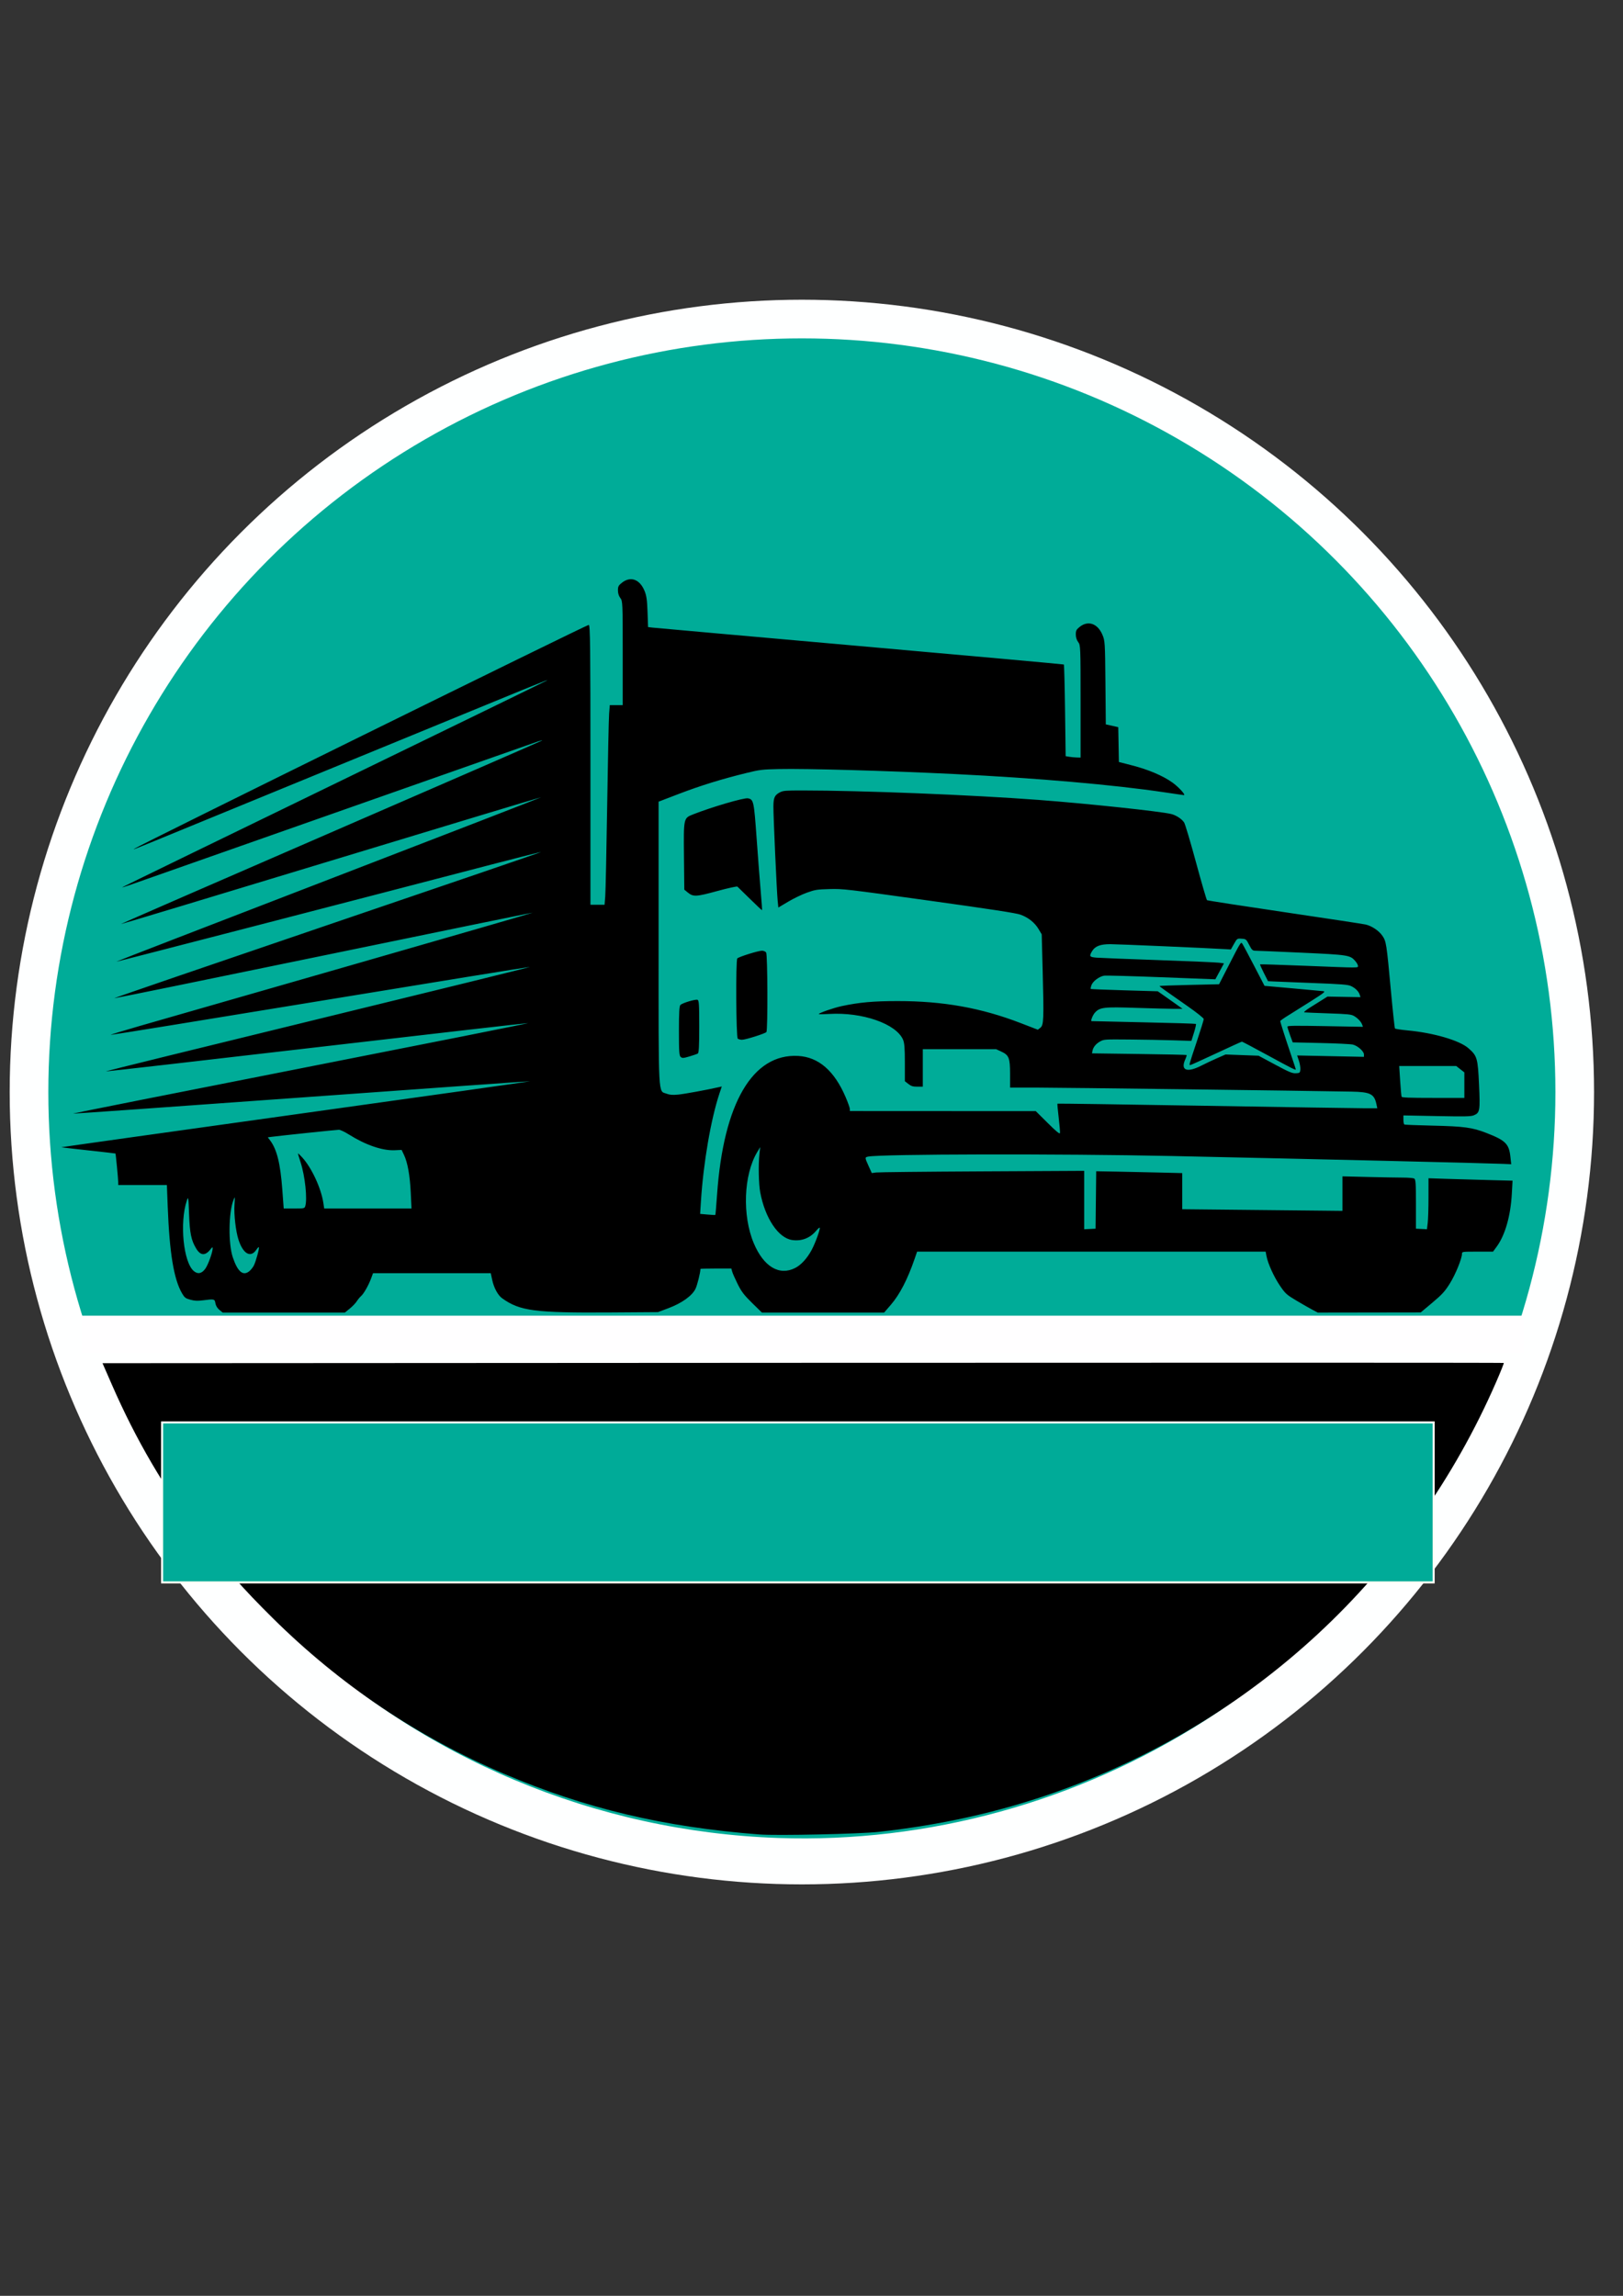 <?xml version="1.0" encoding="UTF-8" standalone="no"?>
<!-- Created with Inkscape (http://www.inkscape.org/) -->

<svg
   xmlns:dc="http://purl.org/dc/elements/1.1/"
   xmlns:cc="http://creativecommons.org/ns#"
   xmlns:rdf="http://www.w3.org/1999/02/22-rdf-syntax-ns#"
   xmlns:svg="http://www.w3.org/2000/svg"
   xmlns="http://www.w3.org/2000/svg"
   xmlns:sodipodi="http://sodipodi.sourceforge.net/DTD/sodipodi-0.dtd"
   xmlns:inkscape="http://www.inkscape.org/namespaces/inkscape"
   width="210mm"
   height="297mm"
   viewBox="0 0 210 297"
   version="1.1"
   id="svg4569"
   inkscape:export-filename="/home/lider/Descargas/test.png"
   inkscape:export-xdpi="96"
   inkscape:export-ydpi="96"
   inkscape:version="0.92.5 (2060ec1f9f, 2020-04-08)"
   sodipodi:docname="dibujo.svg">
  <rect x="0" y="0" width="210" height="297" fill="#333333" stroke="none"/>
  <defs
     id="defs4563" />
  <sodipodi:namedview
     id="base"
     pagecolor="#ffffff"
     bordercolor="#666666"
     borderopacity="1.0"
     inkscape:pageopacity="0.0"
     inkscape:pageshadow="2"
     inkscape:zoom="1"
     inkscape:cx="328.40157"
     inkscape:cy="582.7645"
     inkscape:document-units="mm"
     inkscape:current-layer="layer1"
     showgrid="true"
     inkscape:window-width="1920"
     inkscape:window-height="1055"
     inkscape:window-x="0"
     inkscape:window-y="1080"
     inkscape:window-maximized="1">
    <inkscape:grid
       type="xygrid"
       id="grid5116" />
  </sodipodi:namedview>
  <g
     inkscape:label="Capa 1"
     inkscape:groupmode="layer"
     id="layer1">
    <circle
       style="fill:#00ac98;fill-opacity:1;stroke:#feffff;stroke-width:5;stroke-linejoin:bevel;stroke-miterlimit:4;stroke-dasharray:none;stroke-opacity:1"
       id="path4571"
       cx="103.754"
       cy="141.274"
       r="100"
       inkscape:export-xdpi="96"
       inkscape:export-ydpi="96" />
    <path
       style="fill:#00ac98;fill-opacity:1;stroke:#feffff;stroke-width:9.545;stroke-linejoin:bevel;stroke-miterlimit:4;stroke-dasharray:none;stroke-opacity:1"
       d="M 379.943,902.026 C 289.473,898.92 203.018,862.589 138.011,800.358 100.627,764.57 71.783,722.564 52.165,675.336 50.434,671.169 48.532,666.453 47.938,664.856 l -1.079,-2.904 H 392.106 737.353 l -0.351,1.136 c -0.748,2.423 -5.338,13.605 -8.515,20.744 -29.149,65.492 -77.57,121.772 -137.952,160.34 -62.695,40.046 -136.748,60.39 -210.591,57.854 z"
       id="path5122"
       inkscape:connector-curvature="0"
       transform="scale(0.265)" />
    <path
       style="fill:#000000;fill-opacity:1;stroke:none;stroke-width:3.607;stroke-linejoin:bevel;stroke-miterlimit:4;stroke-dasharray:none;stroke-opacity:1"
       d="m 98.271,237.318 c -12.419,-0.96 -22.46,-3.344 -33.033,-7.841 -11.195,-4.762 -21.215,-11.503 -29.961,-20.159 -3.873,-3.833 -6.247,-6.527 -9.292,-10.548 -4.731,-6.245 -8.388,-12.489 -11.519,-19.665 L 13.264,176.35 103.888,176.302 c 49.843,-0.026 90.652,-0.02 90.687,0.014 0.034,0.034 -0.408,1.142 -0.983,2.463 -10.914,25.064 -31.503,44.157 -57.352,53.184 -7.122,2.487 -14.474,4.125 -22.532,5.019 -2.459,0.273 -13.222,0.507 -15.436,0.335 z"
       id="path5130"
       inkscape:connector-curvature="0" />
    <flowRoot
       xml:space="preserve"
       id="flowRoot6918"
       style="fill:black;stroke:none;stroke-opacity:1;stroke-width:1px;stroke-linejoin:miter;stroke-linecap:butt;fill-opacity:1;font-family:sans-serif;font-style:normal;font-weight:normal;font-size:40px;line-height:125%;letter-spacing:0px;word-spacing:0px"><flowRegion
         id="flowRegion6920"><rect
           id="rect6922"
           width="460"
           height="80"
           x="120"
           y="682.52" /></flowRegion><flowPara
         id="flowPara6924" /></flowRoot>    <flowRoot
       xml:space="preserve"
       id="flowRoot6926"
       style="fill:black;stroke:none;stroke-opacity:1;stroke-width:1px;stroke-linejoin:miter;stroke-linecap:butt;fill-opacity:1;font-family:sans-serif;font-style:normal;font-weight:normal;font-size:40px;line-height:125%;letter-spacing:0px;word-spacing:0px"><flowRegion
         id="flowRegion6928"><rect
           id="rect6930"
           width="600"
           height="90"
           x="90"
           y="662.52" /></flowRegion><flowPara
         id="flowPara6932" /></flowRoot>    <path
       style="fill:none;fill-opacity:1;fill-rule:evenodd;stroke:#fffeff;stroke-width:4.88;stroke-linecap:butt;stroke-linejoin:miter;stroke-miterlimit:4;stroke-dasharray:none;stroke-opacity:1"
       d="m 10.583,172.646 c 186.531,0 186.531,0 186.531,0"
       id="path5120"
       inkscape:connector-curvature="0"
       inkscape:export-xdpi="96"
       inkscape:export-ydpi="96" />
    <path
       style="fill:#000000;stroke-width:0.137"
       d="m 28.386,169.451 c -0.27,-0.221 -0.46,-0.535 -0.513,-0.849 -0.097,-0.564 -0.14,-0.574 -1.628,-0.383 -0.697,0.089 -1.04,0.073 -1.604,-0.078 -0.632,-0.169 -0.76,-0.266 -1.085,-0.823 -1.065,-1.825 -1.627,-5.224 -1.857,-11.251 l -0.106,-2.759 h -3.147 -3.147 l -6.43e-4,-0.334 c -8.19e-4,-0.424 -0.317,-3.715 -0.36,-3.749 -0.018,-0.014 -1.596,-0.196 -3.506,-0.404 -1.911,-0.208 -3.489,-0.391 -3.507,-0.405 -0.018,-0.014 13.637,-1.933 30.345,-4.263 16.708,-2.33 30.357,-4.254 30.331,-4.274 -0.026,-0.021 -13.3,0.92 -29.498,2.09 -16.198,1.17 -29.536,2.113 -29.64,2.095 -0.104,-0.018 13.146,-2.652 29.445,-5.854 16.299,-3.202 29.54,-5.836 29.425,-5.854 -0.116,-0.018 -12.423,1.388 -27.351,3.124 -14.927,1.737 -27.204,3.141 -27.282,3.121 -0.077,-0.02 12.266,-3.061 27.429,-6.758 15.163,-3.697 27.509,-6.737 27.435,-6.756 -0.074,-0.019 -12.275,1.958 -27.114,4.395 -14.839,2.436 -27.04,4.414 -27.115,4.394 -0.074,-0.019 1.591,-0.531 3.701,-1.138 2.11,-0.606 14.435,-4.147 27.388,-7.869 12.954,-3.722 23.532,-6.782 23.508,-6.802 -0.025,-0.019 -12.189,2.471 -27.033,5.535 -14.844,3.064 -27.047,5.555 -27.119,5.537 -0.072,-0.018 12.284,-4.256 27.456,-9.418 15.173,-5.162 27.652,-9.43 27.731,-9.483 0.079,-0.054 -2.566,0.61 -5.878,1.474 -17.905,4.673 -49.009,12.725 -49.045,12.697 -0.023,-0.018 12.344,-4.802 27.482,-10.632 15.138,-5.83 27.502,-10.616 27.476,-10.636 -0.026,-0.021 -12.256,3.671 -27.177,8.203 -14.921,4.532 -27.152,8.223 -27.179,8.201 -0.027,-0.021 12.186,-5.348 27.141,-11.836 14.955,-6.488 27.26,-11.847 27.345,-11.909 0.085,-0.061 -0.159,-0.006 -0.541,0.123 -0.508,0.171 -41.078,14.438 -52.824,18.576 -0.596,0.21 -1.013,0.331 -0.928,0.269 0.085,-0.062 12.44,-6.077 27.456,-13.366 15.016,-7.29 27.371,-13.306 27.456,-13.37 0.236,-0.177 0.439,-0.26 -26.838,10.945 -28.379,11.658 -26.741,10.99 -26.528,10.82 0.467,-0.373 58.617,-29.015 58.797,-28.961 0.182,0.055 0.215,2.831 0.215,18.138 v 18.073 h 0.914 0.914 l 0.088,-1.122 c 0.048,-0.617 0.161,-5.924 0.25,-11.794 0.089,-5.87 0.202,-11.177 0.25,-11.794 l 0.088,-1.122 h 0.836 0.836 v -6.728 c 0,-6.51 -0.01,-6.741 -0.309,-7.125 -0.196,-0.252 -0.309,-0.612 -0.309,-0.985 -4.61e-4,-0.508 0.072,-0.645 0.525,-1 1.107,-0.868 2.287,-0.447 2.906,1.038 0.264,0.635 0.344,1.183 0.398,2.75 l 0.068,1.957 0.565,0.067 c 0.31,0.037 12.398,1.113 26.861,2.392 14.463,1.279 26.331,2.351 26.373,2.382 0.043,0.032 0.112,2.713 0.155,5.958 l 0.077,5.901 0.464,0.078 c 0.255,0.043 0.69,0.084 0.967,0.092 l 0.503,0.014 v -7.273 c 0,-7.055 -0.009,-7.285 -0.309,-7.67 -0.196,-0.252 -0.309,-0.612 -0.309,-0.985 -4.6e-4,-0.508 0.072,-0.645 0.525,-1 1.075,-0.843 2.293,-0.415 2.91,1.022 0.336,0.783 0.349,0.985 0.397,6.209 l 0.049,5.4 0.805,0.18 0.805,0.18 0.042,2.253 0.042,2.253 1.754,0.452 c 2.076,0.535 3.937,1.328 5.163,2.199 0.794,0.564 1.772,1.633 1.495,1.633 -0.06,0 -1.195,-0.163 -2.523,-0.362 -6.46,-0.968 -16.547,-1.846 -27.164,-2.364 -8.76,-0.427 -19.188,-0.723 -22.738,-0.644 -2.152,0.048 -2.455,0.084 -4.176,0.507 -3.203,0.785 -5.939,1.631 -8.701,2.688 l -2.668,1.022 v 18.311 c 0,20.395 -0.071,19.059 1.031,19.469 0.423,0.157 0.754,0.183 1.496,0.116 0.775,-0.07 3.745,-0.614 5.312,-0.973 l 0.336,-0.077 -0.297,0.891 c -1.112,3.337 -2.082,8.977 -2.399,13.941 l -0.105,1.65 0.964,0.086 c 0.53,0.047 0.982,0.069 1.004,0.048 0.022,-0.021 0.123,-1.211 0.224,-2.645 0.83,-11.813 4.603,-18.253 10.498,-17.922 2.639,0.148 4.684,1.926 6.141,5.34 0.299,0.7 0.543,1.389 0.543,1.531 v 0.258 l 12.027,0.006 12.027,0.006 1.547,1.536 c 1.116,1.108 1.558,1.469 1.586,1.298 0.022,-0.131 -0.054,-1.029 -0.169,-1.996 -0.114,-0.967 -0.187,-1.779 -0.16,-1.805 0.026,-0.026 8.629,0.099 19.117,0.276 10.488,0.177 19.789,0.321 20.669,0.32 l 1.599,-0.003 -0.109,-0.515 c -0.283,-1.337 -0.788,-1.592 -3.244,-1.637 -6.401,-0.119 -37.593,-0.516 -40.566,-0.516 l -3.596,3.4e-4 v -1.77 c 0,-2.077 -0.144,-2.438 -1.155,-2.903 l -0.651,-0.299 h -4.743 -4.743 v 2.425 2.425 h -0.708 c -0.576,0 -0.792,-0.066 -1.16,-0.354 l -0.452,-0.354 v -2.413 c 0,-1.864 -0.055,-2.539 -0.24,-2.966 -0.892,-2.054 -5.262,-3.574 -9.541,-3.321 -0.745,0.044 -1.355,0.052 -1.355,0.017 0,-0.142 1.915,-0.808 2.97,-1.033 2.278,-0.486 4.093,-0.649 7.239,-0.65 5.88,-0.003 10.792,0.876 15.912,2.848 l 2.222,0.856 0.33,-0.259 c 0.428,-0.336 0.459,-1.105 0.294,-7.347 l -0.125,-4.73 -0.402,-0.677 c -0.502,-0.847 -1.343,-1.515 -2.362,-1.877 -0.569,-0.202 -3.849,-0.704 -11.847,-1.816 -10.724,-1.49 -11.114,-1.535 -12.839,-1.488 -1.63,0.045 -1.876,0.084 -2.939,0.466 -0.638,0.229 -1.729,0.756 -2.424,1.17 l -1.264,0.752 -0.088,-0.873 c -0.119,-1.187 -0.559,-10.929 -0.551,-12.212 0.007,-1.136 0.162,-1.467 0.857,-1.826 0.399,-0.206 0.74,-0.234 2.851,-0.234 7.706,0.002 21.898,0.568 30.55,1.219 6.331,0.476 15.809,1.482 17.212,1.828 0.64,0.158 1.369,0.635 1.672,1.094 0.129,0.195 0.821,2.518 1.538,5.161 0.717,2.644 1.358,4.845 1.423,4.893 0.066,0.048 4.609,0.75 10.096,1.561 5.487,0.811 10.192,1.527 10.454,1.592 0.799,0.198 1.686,0.795 2.13,1.435 0.51,0.735 0.546,0.965 1.121,7.198 0.238,2.586 0.472,4.75 0.519,4.809 0.047,0.059 0.781,0.173 1.632,0.252 3.373,0.315 6.711,1.291 7.868,2.299 1.137,0.992 1.218,1.269 1.377,4.714 0.156,3.383 0.11,3.651 -0.684,3.972 -0.378,0.153 -1.097,0.168 -4.773,0.096 l -4.329,-0.084 v 0.558 c 0,0.307 0.058,0.586 0.128,0.62 0.07,0.034 1.689,0.098 3.596,0.141 4.135,0.094 5.181,0.236 7.026,0.954 2.459,0.957 2.912,1.405 3.092,3.056 l 0.107,0.985 -1.058,-0.048 c -1.955,-0.089 -24.517,-0.623 -42.9,-1.016 -14.354,-0.307 -37.685,-0.26 -39.251,0.078 -0.437,0.094 -0.435,0.119 0.064,1.221 l 0.412,0.909 0.555,-0.077 c 0.305,-0.042 6.489,-0.108 13.742,-0.145 l 13.187,-0.068 v 3.779 3.779 l 0.735,-0.037 0.735,-0.037 0.041,-3.715 0.041,-3.715 2.743,0.049 c 1.509,0.027 4.014,0.081 5.566,0.12 l 2.823,0.071 v 2.337 2.337 l 7.541,0.076 c 4.147,0.042 8.811,0.09 10.364,0.106 l 2.823,0.03 v -2.233 -2.233 l 3.273,0.08 c 1.8,0.044 3.836,0.081 4.524,0.082 0.688,9.1e-4 1.356,0.054 1.483,0.117 0.197,0.098 0.232,0.602 0.232,3.303 v 3.187 l 0.712,0.036 0.712,0.036 0.099,-0.825 c 0.055,-0.453 0.1,-1.937 0.1,-3.297 l 0.002,-2.473 2.282,0.076 c 1.255,0.042 3.701,0.112 5.437,0.156 l 3.155,0.08 -0.095,1.71 c -0.159,2.87 -0.871,5.349 -1.963,6.834 l -0.468,0.637 h -2.008 c -1.979,0 -2.008,0.004 -2.008,0.273 -0.002,0.614 -0.831,2.656 -1.555,3.821 -0.648,1.045 -1.013,1.446 -2.277,2.507 l -1.505,1.263 -6.664,0.01 -6.664,0.01 -0.684,-0.362 c -0.376,-0.199 -1.306,-0.731 -2.066,-1.182 -1.273,-0.756 -1.44,-0.906 -2.127,-1.912 -0.781,-1.143 -1.568,-2.872 -1.754,-3.85 l -0.109,-0.576 h -22.55 -22.549 l -0.324,0.94 c -0.912,2.651 -1.924,4.604 -3.079,5.942 l -0.863,1 h -7.906 -7.906 l -1.27,-1.243 c -1.044,-1.022 -1.377,-1.459 -1.873,-2.456 -0.331,-0.667 -0.65,-1.39 -0.708,-1.607 l -0.106,-0.394 h -1.999 c -1.1,10e-6 -1.999,0.023 -1.999,0.052 0,0.445 -0.405,2.08 -0.634,2.56 -0.432,0.906 -1.76,1.861 -3.496,2.515 l -1.362,0.513 -6.11,0.042 c -9.844,0.068 -11.758,-0.182 -14.062,-1.836 -0.541,-0.388 -1.062,-1.35 -1.278,-2.359 L 63.5,164.708 h -7.616 -7.616 l -0.252,0.679 c -0.333,0.899 -0.954,1.988 -1.307,2.291 -0.156,0.134 -0.403,0.435 -0.55,0.668 -0.147,0.233 -0.552,0.656 -0.901,0.94 l -0.634,0.515 H 36.72 28.814 Z m -1.807,-5.343 c 0.365,-0.52 0.937,-2.113 0.938,-2.613 4.64e-4,-0.198 -0.051,-0.176 -0.283,0.121 -0.679,0.871 -1.292,0.834 -1.86,-0.114 -0.635,-1.06 -0.821,-1.965 -0.911,-4.434 -0.081,-2.244 -0.096,-2.334 -0.289,-1.758 -0.958,2.861 -0.447,7.997 0.908,9.128 0.521,0.435 1.04,0.321 1.496,-0.329 z m 5.701,0.326 c 0.181,-0.151 0.43,-0.465 0.554,-0.697 0.263,-0.494 0.762,-2.308 0.657,-2.39 -0.039,-0.031 -0.182,0.111 -0.316,0.315 -0.728,1.104 -1.711,0.566 -2.31,-1.266 -0.36,-1.1 -0.608,-3.257 -0.524,-4.54 0.073,-1.109 0.068,-1.132 -0.133,-0.616 -0.639,1.637 -0.683,5.643 -0.082,7.428 0.632,1.875 1.334,2.451 2.154,1.767 z m 70.609,-0.402 c 0.772,-0.395 1.55,-1.247 2.135,-2.339 0.486,-0.907 1.159,-2.779 1.033,-2.878 -0.038,-0.03 -0.25,0.161 -0.472,0.424 -0.794,0.94 -1.884,1.355 -3.096,1.176 -1.783,-0.262 -3.495,-2.823 -4.124,-6.167 -0.199,-1.057 -0.251,-3.568 -0.103,-4.941 l 0.098,-0.91 -0.391,0.653 c -1.755,2.934 -1.949,8.201 -0.433,11.794 1.279,3.031 3.302,4.236 5.352,3.187 z m -63.402,-7.964 c 0.307,-0.899 -0.013,-3.943 -0.603,-5.729 -0.198,-0.6 -0.342,-1.104 -0.32,-1.122 0.022,-0.017 0.265,0.214 0.54,0.515 1.222,1.334 2.454,3.994 2.739,5.911 l 0.104,0.697 h 5.648 5.648 l -0.095,-2.031 c -0.104,-2.232 -0.405,-3.918 -0.876,-4.906 l -0.306,-0.642 -0.901,0.04 c -1.589,0.07 -3.762,-0.678 -5.932,-2.043 -0.528,-0.332 -1.105,-0.604 -1.282,-0.603 -0.31,9.2e-4 -7.689,0.773 -8.706,0.911 l -0.494,0.067 0.3,0.398 c 0.875,1.162 1.327,2.986 1.577,6.354 l 0.182,2.456 h 1.342 c 1.261,0 1.347,-0.017 1.435,-0.273 z M 189.473,140.38 v -1.649 l -0.526,-0.412 -0.526,-0.412 -3.689,-5e-5 -3.689,-4e-5 0.123,1.91 c 0.068,1.051 0.153,1.978 0.188,2.062 0.05,0.116 1.009,0.152 4.092,0.152 h 4.027 z m -21.222,-2.008 c 0.026,-0.244 -0.057,-0.756 -0.184,-1.137 l -0.231,-0.693 4.322,0.089 4.322,0.089 v -0.312 c 0,-0.407 -0.806,-1.121 -1.439,-1.275 -0.272,-0.066 -2.134,-0.157 -4.136,-0.202 l -3.642,-0.082 -0.342,-0.934 c -0.188,-0.514 -0.342,-1.007 -0.342,-1.096 0,-0.133 0.861,-0.146 4.887,-0.073 l 4.887,0.089 -0.105,-0.284 c -0.143,-0.387 -0.558,-0.827 -1.052,-1.116 -0.36,-0.211 -0.779,-0.254 -3.316,-0.34 -1.597,-0.055 -2.999,-0.113 -3.116,-0.13 -0.117,-0.017 0.225,-0.304 0.76,-0.637 0.535,-0.334 1.257,-0.786 1.604,-1.005 l 0.632,-0.399 2.135,0.038 2.135,0.038 -0.092,-0.306 c -0.131,-0.434 -0.573,-0.876 -1.134,-1.133 -0.408,-0.187 -1.163,-0.247 -4.934,-0.391 -2.449,-0.093 -4.755,-0.185 -5.126,-0.203 l -0.674,-0.034 -0.543,-1.067 c -0.299,-0.587 -0.517,-1.086 -0.486,-1.111 0.032,-0.024 2.633,0.058 5.781,0.183 7.276,0.289 6.883,0.288 6.883,0.011 0,-0.124 -0.157,-0.405 -0.348,-0.626 -0.665,-0.767 -0.886,-0.801 -6.999,-1.08 -3.063,-0.14 -5.743,-0.254 -5.955,-0.254 -0.33,-1.2e-4 -0.444,-0.112 -0.774,-0.757 -0.372,-0.726 -0.412,-0.758 -0.975,-0.795 -0.581,-0.038 -0.592,-0.03 -0.991,0.678 l -0.403,0.716 -0.709,-0.043 c -2.229,-0.137 -13.962,-0.645 -14.887,-0.645 -1.294,0 -1.968,0.257 -2.357,0.899 -0.409,0.675 -0.344,0.773 0.564,0.847 0.447,0.037 4.049,0.179 8.005,0.317 3.956,0.138 7.485,0.289 7.842,0.336 l 0.65,0.086 -0.558,1.031 -0.558,1.031 -6.975,-0.269 c -3.836,-0.148 -7.172,-0.239 -7.412,-0.201 -0.631,0.099 -1.465,0.723 -1.643,1.231 -0.085,0.241 -0.126,0.46 -0.091,0.488 0.035,0.027 1.999,0.106 4.366,0.175 l 4.302,0.125 0.619,0.43 c 0.34,0.236 1.064,0.747 1.608,1.135 l 0.989,0.706 -1.144,-9.2e-4 c -0.629,-4.6e-4 -2.825,-0.057 -4.879,-0.125 -4.161,-0.139 -4.688,-0.078 -5.317,0.615 -0.279,0.307 -0.584,1.068 -0.441,1.102 0.032,0.008 3.064,0.077 6.738,0.154 3.674,0.077 6.718,0.17 6.765,0.206 0.047,0.037 -0.066,0.546 -0.25,1.131 l -0.335,1.065 -2.33,-0.074 c -1.282,-0.041 -3.827,-0.087 -5.656,-0.103 -3.263,-0.028 -3.335,-0.023 -3.831,0.254 -0.544,0.304 -0.899,0.749 -0.987,1.233 l -0.055,0.303 6.085,0.082 c 3.347,0.045 6.114,0.105 6.15,0.133 0.036,0.028 -0.04,0.285 -0.169,0.57 -0.638,1.418 0.208,1.753 2.059,0.814 0.568,-0.288 1.51,-0.732 2.094,-0.988 l 1.061,-0.465 2.136,0.08 2.136,0.08 2.139,1.148 c 1.807,0.97 2.223,1.144 2.68,1.12 0.504,-0.025 0.545,-0.058 0.589,-0.471 z m -4.141,-1.811 c -1.826,-0.994 -3.363,-1.808 -3.415,-1.808 -0.052,0 -1.551,0.682 -3.331,1.515 -1.78,0.833 -3.288,1.516 -3.352,1.516 -0.175,9.2e-4 -0.179,0.016 0.813,-2.958 0.51,-1.527 0.927,-2.874 0.927,-2.992 0,-0.123 -0.909,-0.848 -2.127,-1.696 -2.901,-2.021 -3.596,-2.52 -3.596,-2.581 0,-0.028 1.734,-0.092 3.853,-0.14 l 3.853,-0.089 1.127,-2.199 c 1.689,-3.297 1.696,-3.308 1.876,-3.056 0.084,0.117 0.766,1.394 1.516,2.838 l 1.363,2.624 3.609,0.323 c 1.985,0.177 3.78,0.342 3.988,0.366 0.328,0.037 0.122,0.206 -1.53,1.256 -1.05,0.667 -2.386,1.506 -2.97,1.864 -0.584,0.358 -1.061,0.696 -1.061,0.75 0,0.135 0.624,2.09 1.383,4.334 0.345,1.02 0.628,1.879 0.628,1.91 0,0.14 -0.438,-0.079 -3.552,-1.775 z m -76.028,0.179 c -0.2,-0.157 -0.236,-0.675 -0.236,-3.367 0,-2.365 0.05,-3.23 0.193,-3.369 0.263,-0.254 1.912,-0.752 2.202,-0.665 0.201,0.06 0.234,0.547 0.234,3.455 0,2.565 -0.047,3.412 -0.193,3.5 -0.106,0.063 -0.592,0.231 -1.079,0.373 -0.794,0.232 -0.91,0.239 -1.121,0.073 z m 7.374,-2.375 c -0.215,-0.168 -0.27,-10.113 -0.058,-10.375 0.165,-0.203 2.706,-1 3.19,-1 0.221,0 0.451,0.1 0.544,0.235 0.191,0.279 0.222,10.053 0.033,10.286 -0.16,0.198 -2.7,1 -3.165,1 -0.197,0 -0.442,-0.066 -0.544,-0.146 z m 1.591,-18.072 c -0.832,-0.819 -1.567,-1.537 -1.633,-1.596 -0.067,-0.059 -1.233,0.198 -2.607,0.573 -2.758,0.753 -3.106,0.77 -3.827,0.179 l -0.438,-0.359 -0.044,-4.291 c -0.051,-4.971 -0.054,-4.957 1.154,-5.435 2.403,-0.951 6.616,-2.186 7.118,-2.088 0.739,0.145 0.784,0.349 1.128,5.159 0.179,2.501 0.419,5.612 0.533,6.913 0.114,1.301 0.19,2.38 0.168,2.399 -0.022,0.019 -0.72,-0.636 -1.552,-1.455 z"
       id="path7105"
       inkscape:connector-curvature="0" />
    <flowRoot
       xml:space="preserve"
       id="flowRoot6934"
       style="font-style:normal;font-weight:normal;font-size:40px;line-height:125%;font-family:sans-serif;letter-spacing:0px;word-spacing:0px;fill:#00ab98;fill-opacity:1;stroke:#fffff7;stroke-width:1px;stroke-linecap:butt;stroke-linejoin:miter;stroke-opacity:1"
       transform="matrix(0.265,0,0,0.265,-0.224,5.793)"><flowRegion
         id="flowRegion6936"
         style="fill:#00ab98;fill-opacity:1;stroke:#fffff7;stroke-opacity:1"><rect
           id="rect6938"
           width="620.846"
           height="78.104"
           x="80"
           y="672.52"
           style="fill:#00ab98;fill-opacity:1;stroke:#fffff7;stroke-opacity:1" /></flowRegion><flowPara
         style="font-style:normal;font-variant:normal;font-weight:bold;font-stretch:normal;font-size:74.667px;font-family:sans-serif;-inkscape-font-specification:'sans-serif Bold';text-align:center;text-anchor:middle;fill:#00ab98;fill-opacity:1;stroke:#fffff7;stroke-opacity:1"
         id="flowPara830">GRUPO 22</flowPara></flowRoot>  </g>
</svg>
